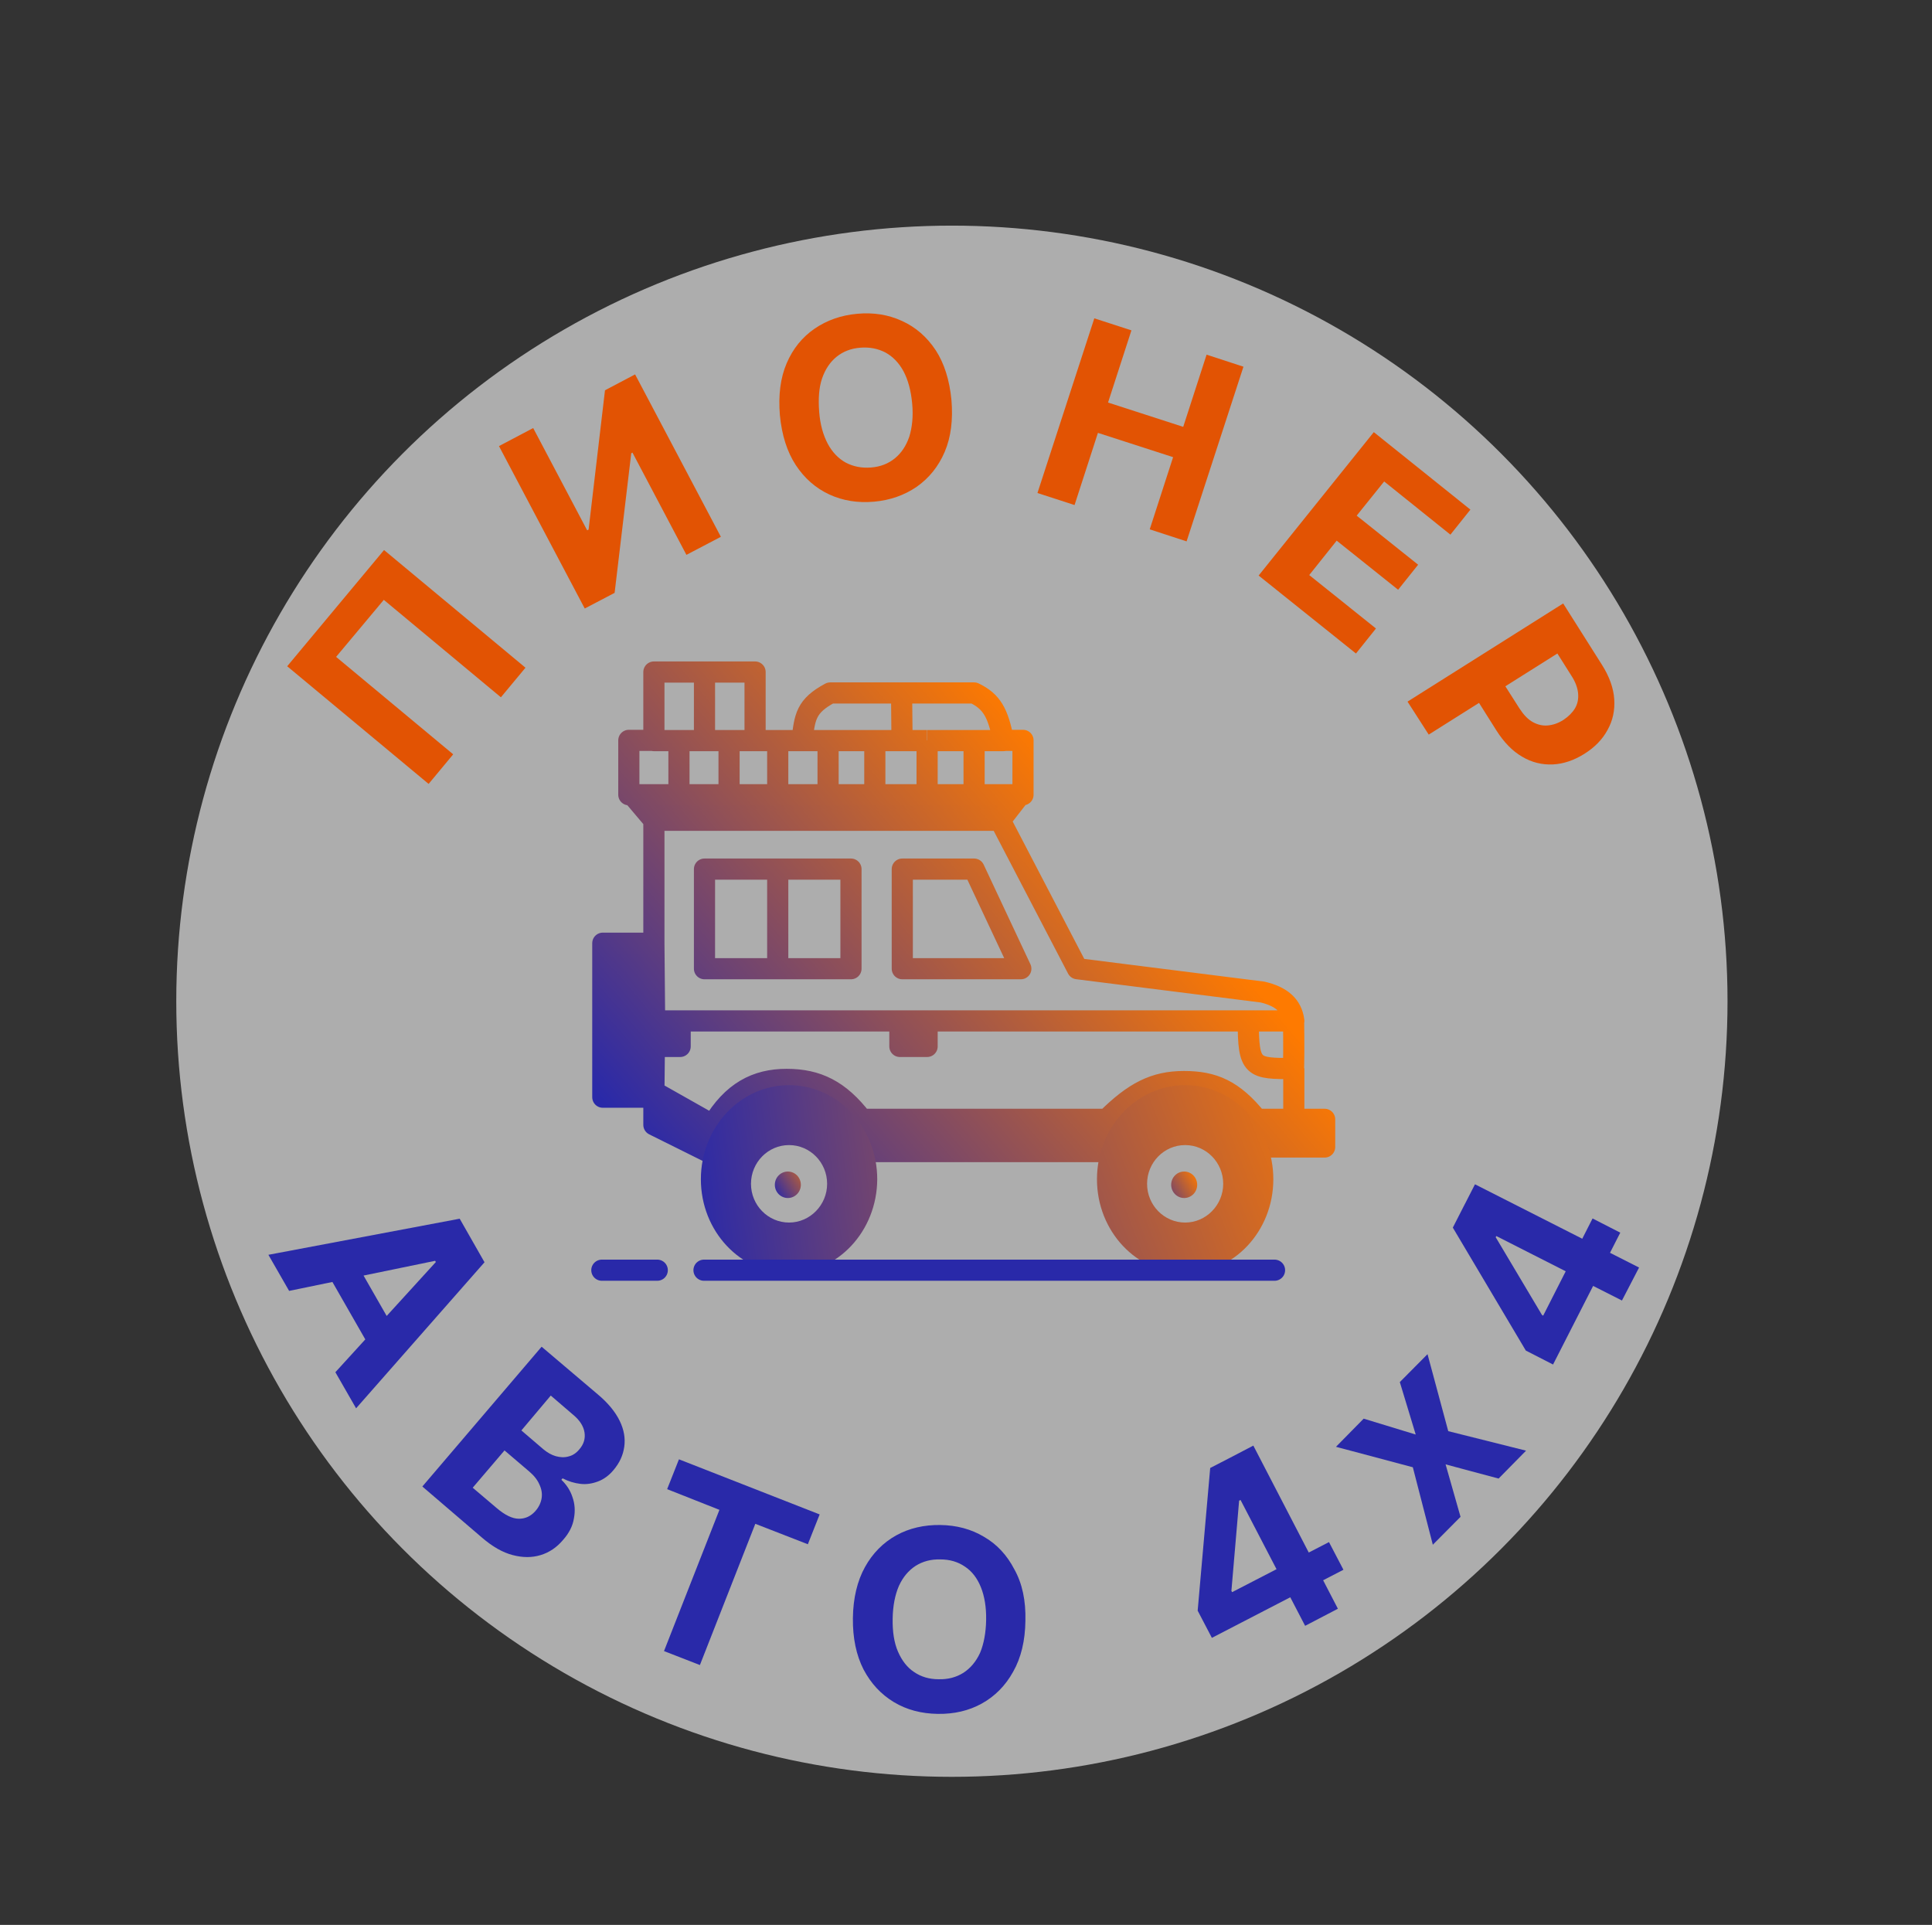 <svg width="274" height="273" viewBox="0 0 274 273" fill="none" xmlns="http://www.w3.org/2000/svg">
<rect x="0" y="0" width="274" height="273" fill="#333333" stroke="none"/>
<circle cx="135" cy="142" r="110" fill="white" fill-opacity="0.6"/>
<path d="M145.084 112.715L141.837 116.332H92.736L89.182 112.715H96.29H103.397H110.299H117.44H124.069H131.484H138.113H145.084Z" fill="url(#paint0_linear_22_75)"/>
<path d="M92.736 154.825L101.073 159.534L100.287 163.288L92.736 159.534V155.61V154.825Z" fill="url(#paint1_linear_22_75)"/>
<path d="M178.262 158.749H183.49H187.864V162.674H180.312L178.262 158.749Z" fill="url(#paint2_linear_22_75)"/>
<path d="M92.736 154.825V155.61H85.492V133.77H92.736L92.838 144.758L92.804 148.375L92.736 154.825Z" fill="url(#paint3_linear_22_75)"/>
<path d="M122.224 158.749H156.975L156.189 163.322H123.625L122.224 158.749Z" fill="url(#paint4_linear_22_75)"/>
<path d="M131.484 144.792V148.41H127.623V144.792H131.484Z" fill="url(#paint5_linear_22_75)"/>
<path d="M92.873 144.792H96.46V148.41H92.838L92.873 144.792Z" fill="url(#paint6_linear_22_75)"/>
<path d="M145.391 111.794L141.837 116.366M142.316 105.003H145.084V112.715H138.147M138.147 112.715V105.003M138.147 112.715H131.518M92.736 116.332H141.837L152.806 137.387L179.048 140.697C181.679 141.312 183.217 142.574 183.49 144.792H177.032M92.736 116.332L88.841 111.725M92.736 116.332V133.77M183.49 158.75H178.262C174.914 154.586 172.077 153.392 167.909 153.392C163.74 153.392 160.836 154.893 156.94 158.75M183.49 158.75H187.864V162.674H180.312L178.296 158.75M183.49 158.75C183.49 158.75 183.49 154.245 183.49 151.515M122.224 158.75H156.975L156.189 163.322H123.625L122.224 158.75ZM122.224 158.75C119.046 154.62 115.903 153.085 111.563 153.085C107.258 153.085 103.841 154.859 101.073 159.534M101.073 159.534L92.736 154.825M101.073 159.534L100.287 163.288L92.736 159.534V155.61M92.736 154.825V155.61M92.736 154.825L92.804 148.376M92.736 155.61H85.492V133.77H92.736M92.736 133.77L92.838 144.758M92.736 105.003H89.182V112.715H96.29M96.29 112.715H103.397M96.29 112.715V105.003M127.896 98.28H138.147C140.676 99.508 141.53 101.078 142.316 105.037H138.147H131.518M113.75 105.037C114.126 101.658 114.297 100.123 117.748 98.28H127.862L127.93 105.037M113.75 105.037H117.44H124.069H127.93M113.75 105.037H110.299H107.087M127.93 105.037H131.484M107.087 105.037V95.311H99.912M107.087 105.037H103.397H99.912M99.912 95.311H92.736V105.037H96.29H99.912M99.912 95.311V105.037M177.032 144.792C177.032 151.549 177.647 151.549 183.49 151.549M177.032 144.792H131.484M183.456 144.622C183.456 144.622 183.524 148.853 183.456 151.549M131.484 144.792V148.41H127.623V144.792M131.484 144.792H127.623M127.623 144.792H96.426M110.299 137.387H120.687V123.26H110.299M110.299 137.387H99.912V123.26H110.299M110.299 137.387V123.26M131.484 105.003V112.715H124.069M124.069 112.715V105.003M124.069 112.715H117.44M117.44 112.715V105.003M117.44 112.715H110.299M110.299 112.715V105.003M110.299 112.715H103.397M103.397 112.715V105.003M92.873 144.792H96.46V148.41H92.838L92.873 144.792ZM144.776 137.387L138.147 123.26H127.965V137.387H144.776Z" stroke="url(#paint7_linear_22_75)" stroke-width="3" stroke-linejoin="round"/>
<path fill-rule="evenodd" clip-rule="evenodd" d="M168.08 180.59C161.177 180.59 155.574 174.618 155.574 167.247C155.574 159.876 161.177 153.904 168.08 153.904C174.982 153.904 180.586 159.876 180.586 167.247C180.586 174.618 174.982 180.59 168.08 180.59ZM168.08 173.389C165.107 173.389 162.681 170.932 162.681 167.895C162.681 164.858 165.107 162.401 168.08 162.401C171.052 162.401 173.478 164.858 173.478 167.895C173.478 170.898 171.052 173.389 168.08 173.389Z" fill="url(#paint8_linear_22_75)"/>
<path d="M167.943 169.908C168.962 169.908 169.788 169.068 169.788 168.031C169.788 166.995 168.962 166.155 167.943 166.155C166.924 166.155 166.098 166.995 166.098 168.031C166.098 169.068 166.924 169.908 167.943 169.908Z" fill="url(#paint9_linear_22_75)"/>
<path fill-rule="evenodd" clip-rule="evenodd" d="M111.905 180.59C105.003 180.59 99.399 174.618 99.399 167.247C99.399 159.876 105.003 153.904 111.905 153.904C118.807 153.904 124.411 159.876 124.411 167.247C124.377 174.618 118.807 180.59 111.905 180.59ZM111.905 173.389C108.932 173.389 106.506 170.932 106.506 167.895C106.506 164.858 108.932 162.401 111.905 162.401C114.878 162.401 117.304 164.858 117.304 167.895C117.304 170.898 114.878 173.389 111.905 173.389Z" fill="url(#paint10_linear_22_75)"/>
<path d="M111.734 169.908C112.753 169.908 113.579 169.068 113.579 168.031C113.579 166.995 112.753 166.155 111.734 166.155C110.715 166.155 109.889 166.995 109.889 168.031C109.889 169.068 110.715 169.908 111.734 169.908Z" fill="url(#paint11_linear_22_75)"/>
<path d="M180.756 180.146H99.843M93.214 180.146H85.355" stroke="url(#paint12_linear_22_75)" stroke-width="3" stroke-linecap="round" stroke-linejoin="round"/>
<path d="M54.466 78.01L74.524 94.697L71.038 98.894L54.432 85.074L47.666 93.161L64.273 106.982L60.788 111.179L40.73 94.492L54.466 78.01Z" fill="#E25303"/>
<path d="M70.765 63.268L75.617 60.708L83.271 75.212L83.476 75.109L85.8 55.351L90.071 53.099L102.235 76.133L97.349 78.692L89.695 64.189L89.524 64.291L87.166 84.084L82.929 86.302L70.765 63.268Z" fill="#E25303"/>
<path d="M134.935 56.716C135.174 59.548 134.867 62.005 133.979 64.087C133.09 66.168 131.758 67.806 130.015 69.035C128.272 70.229 126.256 70.946 123.967 71.151C121.643 71.355 119.525 71.014 117.611 70.127C115.698 69.24 114.092 67.841 112.862 65.964C111.632 64.087 110.88 61.732 110.607 58.9C110.367 56.067 110.675 53.61 111.563 51.529C112.452 49.447 113.784 47.809 115.527 46.615C117.27 45.42 119.286 44.704 121.609 44.499C123.899 44.294 126.017 44.636 127.931 45.523C129.878 46.41 131.45 47.775 132.714 49.686C133.91 51.529 134.662 53.883 134.935 56.716ZM129.366 57.228C129.195 55.385 128.785 53.883 128.136 52.655C127.486 51.461 126.632 50.573 125.573 49.993C124.514 49.447 123.352 49.208 122.019 49.311C120.687 49.413 119.559 49.857 118.636 50.607C117.714 51.358 117.03 52.382 116.586 53.679C116.142 54.975 116.04 56.545 116.176 58.388C116.313 60.231 116.757 61.732 117.406 62.961C118.056 64.155 118.91 65.042 119.969 65.622C121.028 66.168 122.19 66.407 123.523 66.305C124.855 66.203 125.983 65.759 126.905 65.008C127.828 64.257 128.511 63.234 128.956 61.937C129.366 60.606 129.537 59.036 129.366 57.228Z" fill="#E25303"/>
<path d="M147.134 69.922L155.198 45.147L160.46 46.854L157.145 57.091L167.806 60.538L171.121 50.3L176.349 52.007L168.285 76.781L163.057 75.075L166.371 64.838L155.71 61.391L152.396 71.628L147.134 69.922Z" fill="#E25303"/>
<path d="M178.501 81.627L194.834 61.288L208.536 72.277L205.7 75.826L196.304 68.284L192.408 73.13L201.122 80.091L198.285 83.64L189.572 76.679L185.677 81.559L195.142 89.135L192.306 92.683L178.501 81.627Z" fill="#E25303"/>
<path d="M199.618 99.508L221.692 85.585L227.193 94.287C228.252 95.96 228.833 97.597 228.935 99.167C229.038 100.737 228.73 102.204 227.979 103.535C227.261 104.866 226.168 105.992 224.698 106.914C223.229 107.835 221.726 108.347 220.222 108.415C218.719 108.483 217.249 108.142 215.883 107.323C214.516 106.538 213.286 105.276 212.227 103.604L208.741 98.075L212.466 95.721L215.507 100.498C216.088 101.385 216.703 102.034 217.386 102.409C218.07 102.785 218.787 102.955 219.505 102.887C220.256 102.819 220.974 102.58 221.726 102.102C222.443 101.624 222.99 101.078 223.366 100.464C223.742 99.816 223.878 99.133 223.81 98.348C223.742 97.563 223.434 96.71 222.853 95.823L220.871 92.683L202.625 104.184L199.618 99.508Z" fill="#E25303"/>
<path d="M41.003 183.081L38.065 177.962L65.195 172.843L68.715 179.02L50.502 199.734L47.564 194.615L61.813 178.986L61.71 178.815L41.003 183.081ZM49.717 177.689L56.653 189.803L52.928 191.919L45.992 179.805L49.717 177.689Z" fill="#2929A9"/>
<path d="M59.899 210.824L76.813 190.998L84.775 197.754C86.244 198.983 87.269 200.246 87.884 201.508C88.499 202.771 88.704 203.999 88.533 205.194C88.362 206.388 87.884 207.446 87.03 208.47C86.38 209.255 85.629 209.801 84.809 210.108C83.989 210.415 83.168 210.551 82.314 210.449C81.46 210.347 80.64 210.108 79.786 209.664L79.615 209.869C80.332 210.551 80.879 211.37 81.187 212.326C81.528 213.281 81.597 214.305 81.392 215.363C81.221 216.421 80.708 217.445 79.854 218.4C78.966 219.458 77.906 220.175 76.676 220.55C75.446 220.925 74.148 220.925 72.713 220.55C71.278 220.175 69.842 219.356 68.339 218.059L59.899 210.824ZM67.04 210.995L70.457 213.896C71.619 214.885 72.678 215.397 73.601 215.397C74.524 215.397 75.309 215.022 75.959 214.271C76.437 213.725 76.71 213.111 76.813 212.496C76.915 211.848 76.813 211.2 76.505 210.551C76.232 209.903 75.754 209.289 75.07 208.708L71.551 205.706L67.04 210.995ZM73.943 202.873L77.052 205.535C77.633 206.013 78.214 206.354 78.829 206.525C79.444 206.695 80.059 206.729 80.64 206.559C81.221 206.422 81.733 206.081 82.178 205.535C82.793 204.818 83.032 204.033 82.895 203.146C82.758 202.293 82.246 201.44 81.289 200.655L78.111 197.925L73.943 202.873Z" fill="#2929A9"/>
<path d="M94.615 211.2L96.29 206.968L116.245 214.783L114.57 219.014L107.121 216.114L99.262 236.145L94.171 234.166L102.03 214.134L94.615 211.2Z" fill="#2929A9"/>
<path d="M145.425 229.866C145.391 232.698 144.81 235.121 143.683 237.1C142.589 239.08 141.086 240.581 139.241 241.605C137.395 242.629 135.311 243.106 132.988 243.072C130.664 243.038 128.58 242.492 126.769 241.4C124.958 240.308 123.523 238.773 122.463 236.759C121.438 234.746 120.926 232.323 120.96 229.491C120.994 226.658 121.575 224.235 122.668 222.256C123.762 220.277 125.265 218.775 127.11 217.752C128.956 216.728 131.074 216.25 133.363 216.284C135.653 216.318 137.737 216.864 139.548 217.956C141.393 219.014 142.828 220.584 143.853 222.563C144.981 224.577 145.494 226.999 145.425 229.866ZM139.856 229.764C139.89 227.921 139.616 226.351 139.104 225.088C138.591 223.826 137.84 222.836 136.849 222.188C135.858 221.505 134.696 221.164 133.363 221.164C132.031 221.13 130.869 221.437 129.844 222.085C128.853 222.734 128.067 223.655 127.486 224.918C126.94 226.18 126.632 227.716 126.598 229.559C126.564 231.402 126.803 232.971 127.35 234.234C127.896 235.497 128.648 236.486 129.639 237.135C130.63 237.817 131.792 238.158 133.124 238.158C134.457 238.192 135.619 237.885 136.644 237.237C137.635 236.589 138.421 235.667 139.001 234.405C139.514 233.176 139.821 231.606 139.856 229.764Z" fill="#2929A9"/>
<path d="M171.872 232.289L169.856 228.433L171.633 208.197L174.948 206.49L177.715 211.814L175.734 212.838L174.64 225.634L174.743 225.805L188.479 218.707L190.529 222.631L171.872 232.289ZM185.096 230.583L182.362 225.327L181.577 223.587L173.171 207.412L177.75 205.023L189.743 228.16L185.096 230.583Z" fill="#2929A9"/>
<path d="M193.399 201.201L200.78 203.453L198.525 196.014L202.454 192.055L205.393 202.975L216.429 205.74L212.534 209.698L205.017 207.685L207.135 215.124L203.206 219.082L200.37 208.094L189.47 205.194L193.399 201.201Z" fill="#2929A9"/>
<path d="M220.256 193.523L216.395 191.544L206.042 174.106L207.75 170.761L213.115 173.491L212.124 175.471L218.685 186.493L218.855 186.595L225.86 172.809L229.79 174.822L220.256 193.523ZM230.029 184.446L224.767 181.784L223.092 180.828L206.828 172.57L209.185 167.963L232.455 179.77L230.029 184.446Z" fill="#2929A9"/>
<defs>
<linearGradient id="paint0_linear_22_75" x1="77.299" y1="146.913" x2="139.476" y2="94.101" gradientUnits="userSpaceOnUse">
<stop stop-color="#2929A9"/>
<stop offset="1" stop-color="#FE7A00"/>
</linearGradient>
<linearGradient id="paint1_linear_22_75" x1="91.354" y1="163.461" x2="153.531" y2="110.649" gradientUnits="userSpaceOnUse">
<stop stop-color="#2929A9"/>
<stop offset="1" stop-color="#FE7A00"/>
</linearGradient>
<linearGradient id="paint2_linear_22_75" x1="128.378" y1="207.051" x2="190.556" y2="154.238" gradientUnits="userSpaceOnUse">
<stop stop-color="#2929A9"/>
<stop offset="1" stop-color="#FE7A00"/>
</linearGradient>
<linearGradient id="paint3_linear_22_75" x1="81.152" y1="151.45" x2="143.329" y2="98.638" gradientUnits="userSpaceOnUse">
<stop stop-color="#2929A9"/>
<stop offset="1" stop-color="#FE7A00"/>
</linearGradient>
<linearGradient id="paint4_linear_22_75" x1="110.187" y1="185.633" x2="172.364" y2="132.821" gradientUnits="userSpaceOnUse">
<stop stop-color="#2929A9"/>
<stop offset="1" stop-color="#FE7A00"/>
</linearGradient>
<linearGradient id="paint5_linear_22_75" x1="99.009" y1="172.473" x2="161.186" y2="119.661" gradientUnits="userSpaceOnUse">
<stop stop-color="#2929A9"/>
<stop offset="1" stop-color="#FE7A00"/>
</linearGradient>
<linearGradient id="paint6_linear_22_75" x1="84.401" y1="155.275" x2="146.578" y2="102.463" gradientUnits="userSpaceOnUse">
<stop stop-color="#2929A9"/>
<stop offset="1" stop-color="#FE7A00"/>
</linearGradient>
<linearGradient id="paint7_linear_22_75" x1="95.045" y1="167.697" x2="156.697" y2="114.822" gradientUnits="userSpaceOnUse">
<stop stop-color="#2929A9"/>
<stop offset="1" stop-color="#FE7A00"/>
</linearGradient>
<linearGradient id="paint8_linear_22_75" x1="109.078" y1="190.051" x2="192.936" y2="157.559" gradientUnits="userSpaceOnUse">
<stop stop-color="#2929A9"/>
<stop offset="1" stop-color="#FE7A00"/>
</linearGradient>
<linearGradient id="paint9_linear_22_75" x1="163.554" y1="170.563" x2="170.041" y2="166.802" gradientUnits="userSpaceOnUse">
<stop stop-color="#2929A9"/>
<stop offset="1" stop-color="#FE7A00"/>
</linearGradient>
<linearGradient id="paint10_linear_22_75" x1="97.736" y1="169.166" x2="174.523" y2="158.735" gradientUnits="userSpaceOnUse">
<stop stop-color="#2929A9"/>
<stop offset="1" stop-color="#FE7A00"/>
</linearGradient>
<linearGradient id="paint11_linear_22_75" x1="109.726" y1="169.297" x2="115.878" y2="165.416" gradientUnits="userSpaceOnUse">
<stop stop-color="#2929A9"/>
<stop offset="1" stop-color="#FE7A00"/>
</linearGradient>
<linearGradient id="paint12_linear_22_75" x1="-nan" y1="-nan" x2="-nan" y2="-nan" gradientUnits="userSpaceOnUse">
<stop stop-color="#2929A9"/>
<stop offset="1" stop-color="#FE7A00"/>
</linearGradient>
</defs>
</svg>
